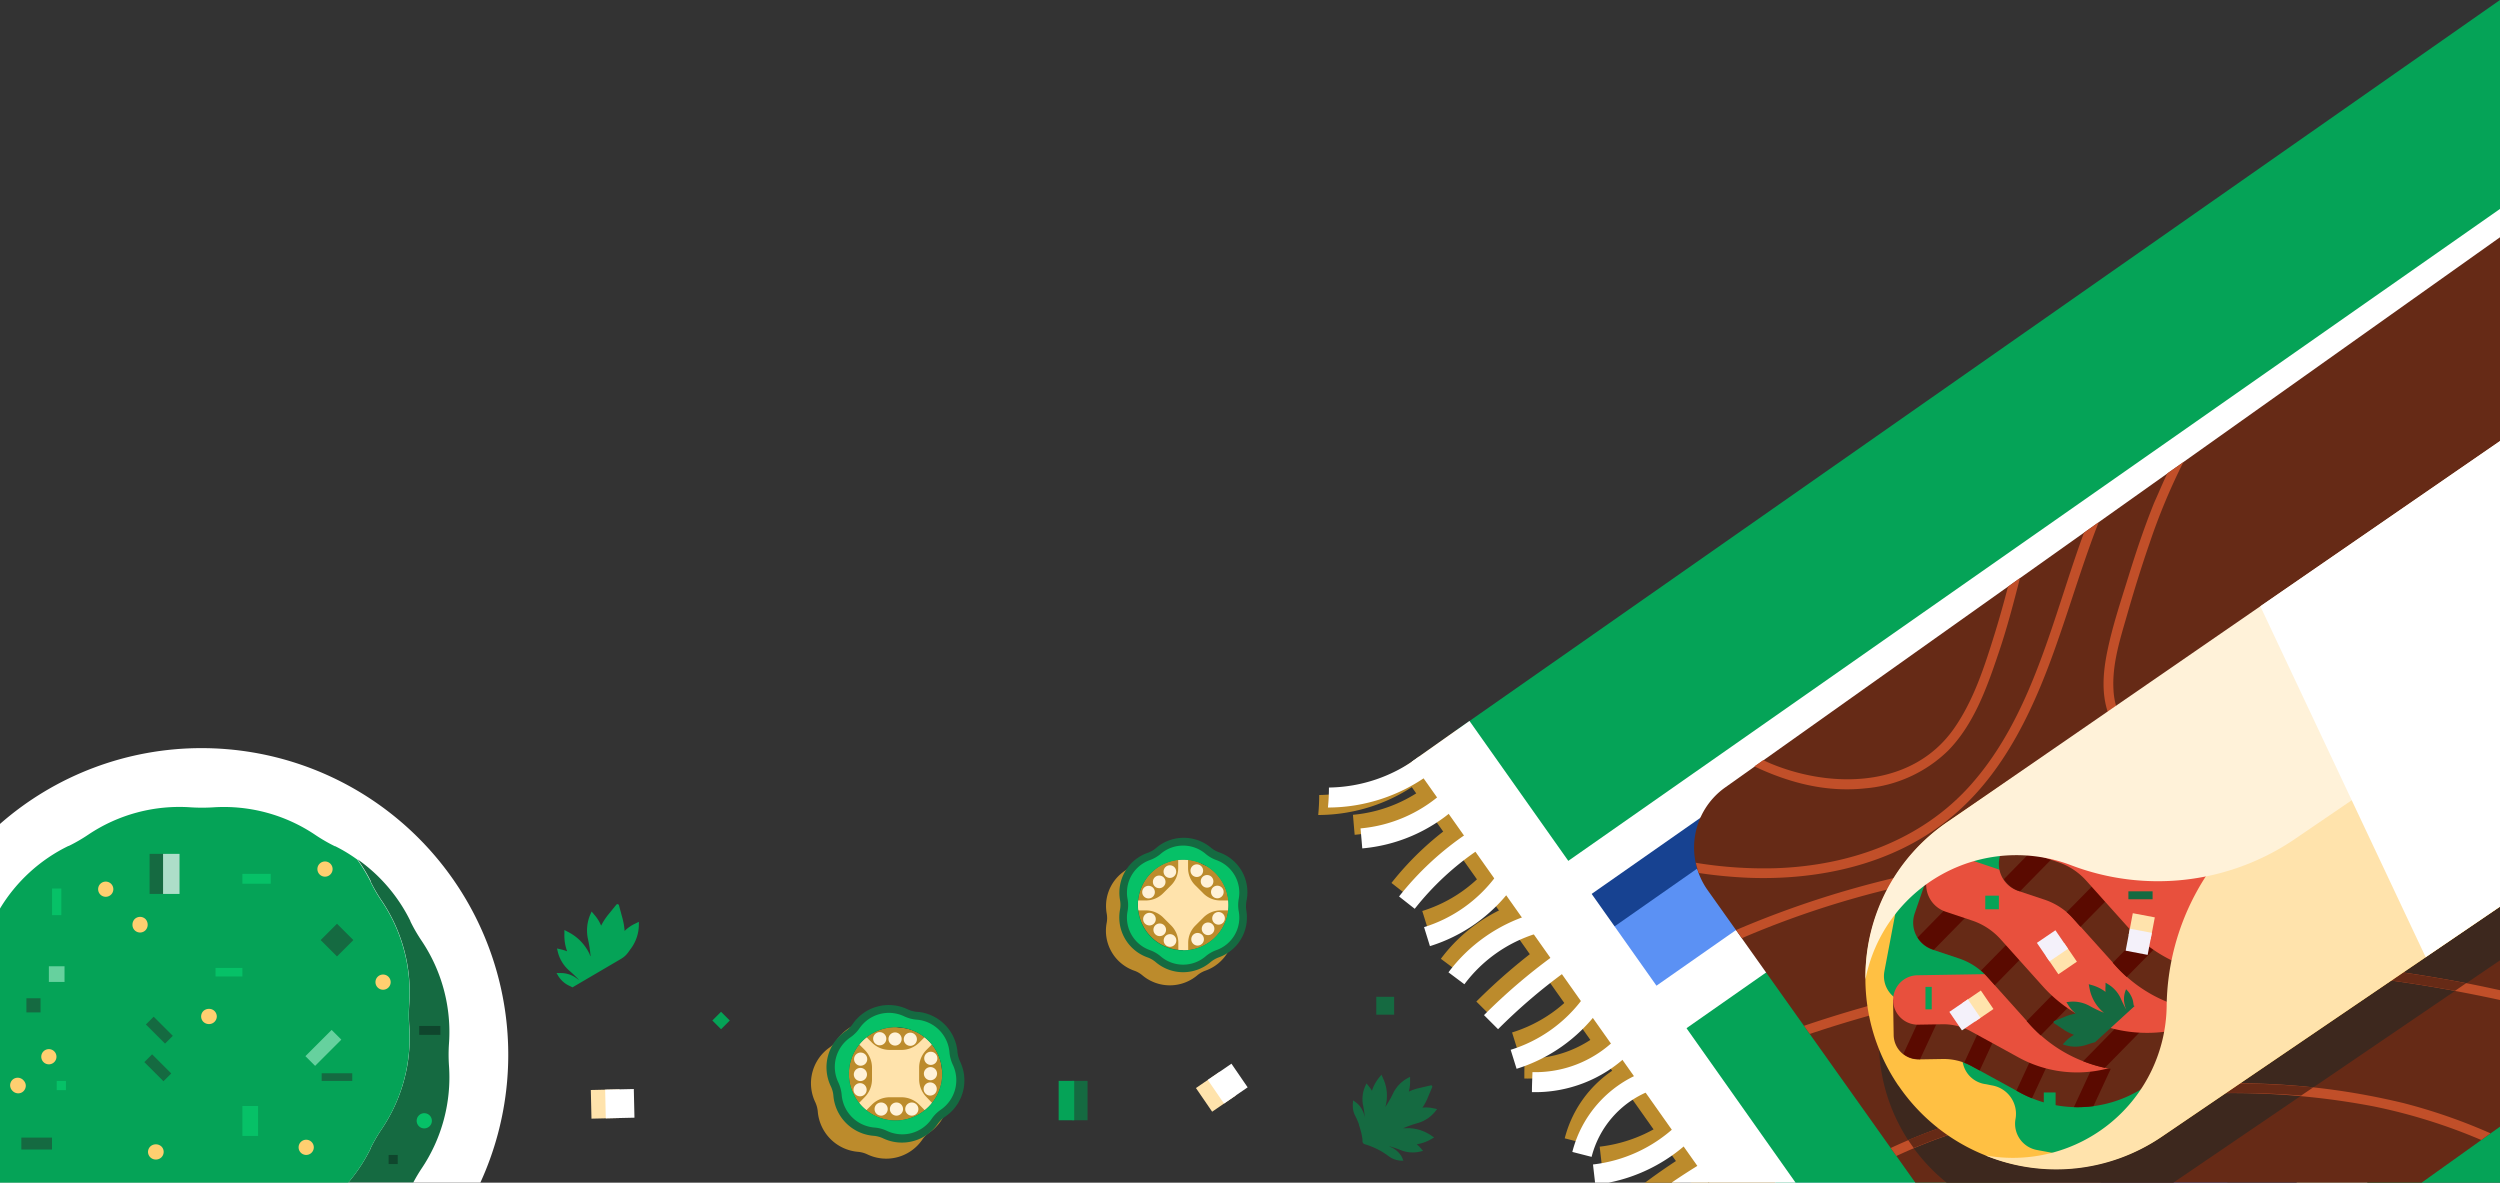 <svg viewBox="0 0 375 177.4" xmlns="http://www.w3.org/2000/svg"><rect x="0" y="0" width="375" height="177.4" fill="#333333" stroke="none"/><g fill="#bc8b2c"><path d="M266.65 177.4l-48.03-67.99-8.65 6.11 43.71 61.88z"/><path d="M197.73 122.25c.1-1 .15-2 .15-3a22.93 22.93 0 0013.51-4.63c.5.89 1 1.81 1.41 2.75a25.86 25.86 0 01-15.07 4.88z"/><path d="M203.2 125.22c-.09-1-.17-2-.26-3a21.28 21.28 0 0012.1-5.16l2 2.25a24.21 24.21 0 01-13.84 5.91zm7.87 9.06l-2.35-1.84a45.21 45.21 0 0110.34-9.57l1.66 2.48a42.23 42.23 0 00-9.65 8.93zm3.16 5.22c-.3-.95-.59-1.9-.89-2.85a21.26 21.26 0 0010.75-7.59l2.39 1.79a24.33 24.33 0 01-12.25 8.65zm4.29 6.1l-2.39-1.78a24.25 24.25 0 0112.25-8.66l.88 2.85a21.34 21.34 0 00-10.74 7.59zm5.05 6.74l-2.12-2.11a88.16 88.16 0 0110.35-8.86l1.76 2.42a83 83 0 00-9.99 8.55zm4.13 5.38c-.3-.95-.59-1.9-.89-2.85a21.26 21.26 0 0010.75-7.59l2.39 1.79a24.33 24.33 0 01-12.25 8.65zm.95 4.06c0-1 0-2 .07-3a17.17 17.17 0 0012.28-4.73l2.06 2.16a20.12 20.12 0 01-14.41 5.57zm8.95 9.71l-2.89-.74a17.45 17.45 0 0110.47-11.91l1.11 2.77a14.52 14.52 0 00-8.69 9.88zm2.7 3.51c-.12-1-.23-2-.35-3a21.85 21.85 0 0012.27-5.61l2.07 2.26A24.91 24.91 0 01240.3 175zm11.6 2.4c1.25-.83 2.5-1.65 3.79-2.41l-1.53-2.57a88.27 88.27 0 00-7.43 5z"/></g><path d="M375 177.4V0L218.45 109.53l47.94 67.87z" fill="#05a357"/><path d="M355.02 177.4L375 163.42V31.34l-141.73 99.17 33.12 46.89z" fill="#fff"/><path d="M344.43 177.4L375 156.01V38.75l-138.23 96.72 29.62 41.93z" fill="#174291"/><path d="M334.03 177.4L375 148.73V46.03l-134.79 94.31 26.18 37.06z" fill="#5b91f4"/><path d="M315.03 177.4L375 135.44V59.33l-128.5 89.9 19.89 28.17z" fill="#fff"/><path d="M301.42 177.4L375 125.91V68.85l-124 86.76 15.39 21.79z" fill="#05a357"/><path d="M269.34 177.4l-48.92-69.26-8.65 6.11 44.61 63.15z" fill="#fff"/><path d="M199.19 121.13c.1-1 .15-2 .15-3a22.93 22.93 0 0013.51-4.63c.5.89 1 1.81 1.41 2.75a25.86 25.86 0 01-15.07 4.88zm5.15 6.13c-.08-1-.17-2-.26-3a21.32 21.32 0 0012.1-5.16l2 2.25a24.21 24.21 0 01-13.84 5.91zm7.87 9.06l-2.35-1.85a45 45 0 0110.35-9.56l1.65 2.48a42 42 0 00-9.65 8.93zm2.28 5.6c-.29-.95-.59-1.9-.88-2.85a21.28 21.28 0 0010.74-7.59l2.39 1.79a24.25 24.25 0 01-12.25 8.65zm5.17 5.72l-2.39-1.79a24.33 24.33 0 0112.25-8.65l.89 2.85a21.26 21.26 0 00-10.75 7.59zm5.05 6.74l-2.11-2.11a87.26 87.26 0 0110.34-8.86l1.76 2.41a84 84 0 00-9.99 8.56zm2.78 5.94c-.3-.95-.59-1.9-.89-2.85a21.32 21.32 0 0010.75-7.59l2.39 1.78a24.29 24.29 0 01-12.25 8.66zm2.3 3.5c0-1 .05-2 .08-3a17.15 17.15 0 0012.26-4.74l2.06 2.16a20.16 20.16 0 01-14.4 5.58zm8.95 9.71l-2.89-.74a17.44 17.44 0 0110.48-11.91c.36.92.73 1.85 1.1 2.77a14.48 14.48 0 00-8.69 9.88zm2.55 3.87a24.87 24.87 0 0012-6.08l-2.07-2.26a21.79 21.79 0 01-12.27 5.61c.1.91.21 1.82.31 2.73zm14.94 0l.6-.37-1.53-2.57a95.82 95.82 0 00-4.57 2.94z" fill="#fff"/><path d="M287.3 177.4h75.94L375 169V35.59l-116.24 82.54a11.05 11.05 0 00-2.61 15.4z" fill="#662a16"/><path d="M286.53 171.48a27.2 27.2 0 005.47 5.92h34l49-33.35V78.49l-81.31 55.33a27.11 27.11 0 00-7.16 37.66z" fill="#3d281e"/><path d="M279.81 118.25a20.2 20.2 0 0012.39-5.64c3.83-3.9 5.78-9.3 7.49-14.37C301 94.44 302 90.58 303 86.7l-1.8 1.3c-.6 2.31-1.24 4.6-1.94 6.88-1.55 5-3.23 10.32-6.32 14.62-6 8.31-17.21 8.77-26.08 5.52-.8-.29-1.59-.61-2.37-1l-1.34.94c5.22 2.46 10.77 3.93 16.66 3.29zm80.74 47.22a106 106 0 00-29.76-2.87 161.33 161.33 0 00-28.72 3.48 84.22 84.22 0 00-18.46 6.12l.85 1.2a78.5 78.5 0 0114.54-5.13 151.77 151.77 0 0127.73-4 112.14 112.14 0 0129.32 1.69 83.67 83.67 0 0116.14 5.04l1.39-1a83.88 83.88 0 00-13.03-4.53z" fill="#c14f29"/><path d="M262.37 131.67c10.53.38 21.52-2 29.88-8.74 8.56-6.84 13.14-17.28 16.61-27.39 2-5.74 3.73-11.57 5.94-17.2l-2.2 1.56c-1 2.72-1.91 5.47-2.8 8.21-3.4 10.41-6.81 21.36-14.25 29.69s-18.24 12.06-29.17 12.43a62.78 62.78 0 01-12-.81 11.62 11.62 0 00.44 1.53 70.7 70.7 0 007.55.72zm30.51 17.64a192.28 192.28 0 0136.28-4 195.18 195.18 0 0136.6 2.88q4.64.81 9.24 1.81v-1.47c-1.46-.32-2.92-.63-4.38-.92a197.81 197.81 0 00-36.73-3.78 195.36 195.36 0 00-36.76 3.17 186.91 186.91 0 00-26.53 6.87l.87 1.22a185.83 185.83 0 0121.41-5.78zm30.78-35.07a31.53 31.53 0 009.46 2c4.34.35 8.71.48 13.06.56a285.76 285.76 0 0028.82-.91v-1.43q-9.48.77-19 .92-6.52.09-13.06-.1c-3.94-.12-7.93-.21-11.85-.68a22.56 22.56 0 01-9-2.68 10.31 10.31 0 01-5.06-8.32c-.26-3.92 1-7.76 2.06-11.46s2.12-7.11 3.33-10.61a92.86 92.86 0 015.08-12.2L325.1 71c-.7 1.47-1.34 3-2 4.47-1.45 3.6-2.68 7.28-3.83 11s-2.38 7.39-3.16 11.16-1 7.6.85 11a12.8 12.8 0 006.7 5.61zM291 131.74c17.6-3.39 35.59-4.35 53.46-5.34 10.19-.57 20.39-1.08 30.57-1.73v-1.45c-8.57.55-17.16 1-25.73 1.47-17.87 1-35.84 1.81-53.53 4.74a145.52 145.52 0 00-35.35 10.07l.87 1.22a139 139 0 0129.71-8.98z" fill="#c14f29"/><path d="M330.79 162.6a161.33 161.33 0 00-28.72 3.48 86.57 86.57 0 00-15.84 4.92l.3.46.53.75a82.26 82.26 0 0112-4 151.77 151.77 0 0127.73-4 126.55 126.55 0 0118.37.13l1.84-1.24a121.85 121.85 0 00-16.21-.5zm3.1-18.74a195.36 195.36 0 00-36.76 3.14q-7.38 1.35-14.63 3.27c-.12.53-.23 1.05-.31 1.58 3.53-1 7.1-1.81 10.69-2.55a192.28 192.28 0 0136.28-4 195.18 195.18 0 0136.6 2.88c.83.14 1.66.29 2.48.45l1.68-1.15a198 198 0 00-36.03-3.62zM375 124.67v-1.45c-8.57.55-17.16 1-25.73 1.47-16 .87-32 1.63-47.84 3.87l-2.72 1.85c15.12-2.34 30.46-3.16 45.72-4 10.19-.58 20.39-1.09 30.57-1.74zm-41.88-8.47c4.34.35 8.71.48 13.06.56a285.76 285.76 0 0028.82-.91v-1.43q-9.48.77-19 .92-6.52.09-13.06-.1c-3.94-.12-7.93-.21-11.85-.68a27.23 27.23 0 01-6.77-1.59l-1.4 1 .72.32a31.53 31.53 0 009.48 1.91z" fill="#662a16"/><path d="M284.77 162.84a28.54 28.54 0 0039.67 7.54L375 136V98h-45.7l-37 25.17a28.56 28.56 0 00-7.54 39.68z" fill="#ffc043"/><path d="M310.9 173.49l-5.4-1a4 4 0 01-3.17-4.66 4.32 4.32 0 00-3.43-5l-1.31-.25a4 4 0 01-3.17-4.66l.3-1.57a4.32 4.32 0 00-3.43-5l-5.46-1a4 4 0 01-3.17-4.66l1.69-8.92a6 6 0 012.51-3.83l15.22-10.4 24.36 41-6.4 7a9.86 9.86 0 01-9.14 2.95z" fill="#05a357"/><path d="M331.58 149.15l.1 5.56a3.94 3.94 0 01-1.89 3.43l-8.7 5.29a18.19 18.19 0 01-18.19.41l-7.17-3.93a8.73 8.73 0 00-4.3-1.06l-3.61.06a3.71 3.71 0 01-3.77-3.64l-.09-5.33z" fill="#662a16"/><path d="M311.08 166.07a18.11 18.11 0 002.94-.15l7.69-16.61-2.89.05zM288 158.91l4.22-9.1h-2.89l-3.82 8.27a3.63 3.63 0 002.35.79zm14.46 4.69l.44.24a17.32 17.32 0 001.9.9l7.07-15.26h-2.89zm-7.83-4.19a9.06 9.06 0 011.1.5l1.22.67 5.05-10.94-2.88.05zm36.92-10.26l-2.88.05-6.21 13.4 3.98-2.42z" fill="#5a0a00"/><path d="M331.59 149.5v.9a2.36 2.36 0 01-1.14 2.06l-9.45 5.76a18.22 18.22 0 01-18.19.41l-7.17-3.93a8.56 8.56 0 00-4.29-1.06l-3.62.06a3.7 3.7 0 01-3.76-3.64 3.7 3.7 0 013.64-3.77l40-.66a3.93 3.93 0 013.98 3.87z" fill="#e8503d"/><path d="M341.31 148.71l-2.05 6.09a4.54 4.54 0 01-3.38 3l-11.51 2.38a21 21 0 01-19.94-6.58l-6.28-7a10 10 0 00-4.26-2.82l-4-1.33a4.28 4.28 0 01-2.69-5.42l2-5.83z" fill="#662a16"/><path d="M312.47 159.18a21.36 21.36 0 003.25 1l14.79-15.09-3.16-1.09zm-22.38-16.73l8.11-8.27-3.2-1.06-7.36 7.51a4.3 4.3 0 002.25 1.77zM304 153.16l.39.44c.54.6 1.12 1.17 1.71 1.71l13.6-13.87-3.16-1.06zm-6.85-7.58a10.16 10.16 0 011 1l1.07 1.2 9.75-9.94-3.16-1.06zm44.13 3.12l-3.16-1.07-11.93 12.18 5.27-1.1z" fill="#5a0a00"/><path d="M341.18 149.09l-.33 1a2.73 2.73 0 01-2 1.8l-12.52 2.6a21 21 0 01-19.95-6.59l-6.28-7a10 10 0 00-4.26-2.81l-4-1.34a4.27 4.27 0 01-2.69-5.41 4.28 4.28 0 015.42-2.69l43.75 14.74a4.54 4.54 0 012.86 5.7z" fill="#e8503d"/><path d="M354.18 140l-2.05 6a4.54 4.54 0 01-3.38 3l-11.51 2.39a21 21 0 01-19.94-6.59l-6.3-7.01a10.12 10.12 0 00-4.26-2.82l-4-1.33a4.27 4.27 0 01-2.69-5.41l2-5.83z" fill="#662a16"/><path d="M325.34 150.42a20.29 20.29 0 003.25 1l14.79-15.09-3.16-1.06zM303 133.7l8.11-8.28-3.16-1.06-7.36 7.51a4.26 4.26 0 002.25 1.77zm13.91 10.71l.39.43a21.22 21.22 0 001.71 1.71l13.6-13.87-3.16-1.06zm-6.91-7.59a10.16 10.16 0 011 1l1.07 1.2 9.75-9.94-3.14-1.08zm44.15 3.12l-3.16-1.07-11.94 12.18 5.28-1.09z" fill="#5a0a00"/><path d="M354.05 140.33l-.33 1a2.71 2.71 0 01-2 1.8l-12.53 2.6a21 21 0 01-19.94-6.59l-6.28-7a9.88 9.88 0 00-4.26-2.82l-4-1.33a4.28 4.28 0 01-2.69-5.42 4.28 4.28 0 015.42-2.68l43.75 14.73a4.55 4.55 0 012.86 5.71z" fill="#e8503d"/><path d="M296.24 153.245l-1.89-2.778 2.778-1.89 1.89 2.777z" fill="#ffe3ac"/><path d="M294.292 154.56l-1.891-2.778 2.778-1.89 1.89 2.778z" fill="#f4f1fa"/><path d="M322.595 140.907l-3.301-.627.627-3.3 3.301.626z" fill="#ffe3ac"/><path d="M322.148 143.23l-3.3-.627.627-3.301 3.3.627z" fill="#f4f1fa"/><path d="M306.865 143.364l2.778-1.89 1.89 2.777-2.777 1.891z" fill="#ffe3ac"/><path d="M305.534 141.429l2.778-1.89 1.89 2.777-2.777 1.89z" fill="#f4f1fa"/><path d="M324.18 170.56L375 136V98h-.06L341 121.1a36.54 36.54 0 00-16 29.76 23.07 23.07 0 01-27.23 22.44 28 28 0 0026.41-2.74z" fill="#ffe3ac"/><path d="M310.68 129.79a36.52 36.52 0 0033.54-3.93l30.78-21v-38.7l-82.95 57.18a28 28 0 00-12.23 23.55 23.07 23.07 0 0130.86-17.1z" fill="#fff2d9"/><path d="M320.06 150.84l-.06-.38a2.9 2.9 0 00-.3-1 3.43 3.43 0 00-.59-.87l-.2-.21-.11.3a3.52 3.52 0 00-.15 1.76 3 3 0 00.09.41c0 .11.07.22.11.33l.09.25a15.91 15.91 0 01-.8-1.6 4.81 4.81 0 00-1.95-2.21l-.36-.21v.53a4.69 4.69 0 000 .84 6.16 6.16 0 00-2-1l-.52-.15.13.68a6.19 6.19 0 001.92 3.41l.24.2a16.92 16.92 0 01-2.1-1 5.12 5.12 0 00-3.09-.65l-.45.05.31.49a5.08 5.08 0 001.09 1.22 7.94 7.94 0 00-1.58.46l-1.64.66a.2.2 0 000 .35l1.49 1a8.38 8.38 0 001.47.73 5.29 5.29 0 00-1.29 1l-.4.43.43.13a5.2 5.2 0 003.17-.08c.41-.14.82-.27 1.25-.38l5.94-5.43z" fill="#156a41"/><path d="M297.79 134.35h2.04v2.04h-2.04zm-8.97 13.68h.94v3.37h-.94z" fill="#05a357"/><path d="M319.26 133.7h3.63v1.19h-3.63z" fill="#156a41"/><path d="M306.57 163.87h1.77v3.54h-1.77z" fill="#05a357"/><path d="M375 135.98V66.16l-35.95 24.78 24.8 52.63zM0 177.4h72.05a46 46 0 00-41.79-65.18A45.83 45.83 0 000 123.59z" fill="#fff"/><path d="M55.6 132.24a23.13 23.13 0 001.68 2.89 24.54 24.54 0 014.12 15.4 24 24 0 000 3.39 24.52 24.52 0 01-4.12 15.4 23.87 23.87 0 00-1.68 2.89v.06a24.85 24.85 0 01-3.34 5.09H62q.57-1.07 1.23-2.07a24.52 24.52 0 004.12-15.4 24 24 0 010-3.39 24.52 24.52 0 00-4.12-15.4 24.37 24.37 0 01-1.67-2.89v-.05a24.55 24.55 0 00-7.93-9.27 24.73 24.73 0 012 3.3z" fill="#156a41"/><path d="M0 177.4h52.24a24.85 24.85 0 003.34-5.09v-.06a23.87 23.87 0 011.68-2.89 24.52 24.52 0 004.12-15.4 24 24 0 010-3.39 24.54 24.54 0 00-4.12-15.4 23.13 23.13 0 01-1.68-2.89v-.05a24.73 24.73 0 00-2-3.3 23.32 23.32 0 00-3.3-2h-.06a25.19 25.19 0 01-2.89-1.67A24.52 24.52 0 0032 121.1a27.39 27.39 0 01-3.39 0 24.52 24.52 0 00-15.4 4.12 24.37 24.37 0 01-2.89 1.67h-.05A24.55 24.55 0 000 136.28z" fill="#05a357"/><path d="M3.2 170.64h4.6v1.79H3.2zm.76-20.9h2.12v2.12H3.96zm18.48-21.66h2.47v6.01h-2.47z" fill="#156a41"/><path d="M24.46 128.08h2.47v6.01h-2.47z" fill="#addec9"/><path d="M45.81 158.423l3.932-3.932 1.457 1.457-3.932 3.932zM7.33 144.94h2.35v2.35H7.33z" fill="#66d19e"/><path d="M48.25 160.99h4.59v1.15h-4.59zm2.298-22.43l2.454 2.453-2.454 2.454-2.454-2.454zm-27.734 19.59l2.871 2.87-1.167 1.167-2.87-2.871zm.236-5.646l2.87 2.87-1.167 1.167-2.87-2.87z" fill="#156a41"/><path d="M36.36 165.9h2.35v4.49h-2.35zm-27.85-3.76h1.38v1.38H8.51zm27.85-31.06h4.25v1.48h-4.25zm-4.03 14.11h4.03v1.28h-4.03zM7.81 133.28H9.2v3.99H7.81z" fill="#06c167"/><path d="M45.93 173.24a1.14 1.14 0 010-2.28 1.14 1.14 0 010 2.28zm-13.75-19.97a1.15 1.15 0 01-.8.34h-.07a1.19 1.19 0 01-.81-.34 1.14 1.14 0 01-.33-.8 1.16 1.16 0 01.33-.81 1.2 1.2 0 01.81-.33h.07a1.14 1.14 0 01.8.33 1.17 1.17 0 01.34.81 1.15 1.15 0 01-.34.8zm-28.65 10.4a1.09 1.09 0 01-.8.33 1.18 1.18 0 01-.81-.33l-.07-.07a1.18 1.18 0 01-.33-.8 1.16 1.16 0 01.33-.81 1.13 1.13 0 01.81-.33 1.18 1.18 0 01.81.33l.06.07a1.15 1.15 0 01.34.8 1.17 1.17 0 01-.34.81zm3.8-4.02a1.14 1.14 0 010-2.28 1.14 1.14 0 010 2.28zm16.89 13.94a1.17 1.17 0 01-.81.34h-.07a1.16 1.16 0 01-.8-.34 1.15 1.15 0 01-.34-.8 1.17 1.17 0 01.34-.81 1.2 1.2 0 01.8-.33h.07a1.2 1.2 0 01.81.33 1.12 1.12 0 01.33.81 1.14 1.14 0 01-.33.8zm-2.4-34.05a1.14 1.14 0 01-1.95-.8v-.07a1.22 1.22 0 01.33-.81 1.18 1.18 0 01.81-.33 1.16 1.16 0 01.81.33 1.22 1.22 0 01.33.81v.07a1.18 1.18 0 01-.33.8zm-5.96-5.02a1.14 1.14 0 010-2.28 1.14 1.14 0 010 2.28zm32.89-3.02a1.14 1.14 0 010-2.28 1.14 1.14 0 010 2.28zm8.71 16.96a1.14 1.14 0 010-2.28 1.14 1.14 0 010 2.28z" fill="#ffcf70"/><path d="M63.64 169.26a1.14 1.14 0 010-2.28 1.14 1.14 0 010 2.28z" fill="#06c167"/><path d="M58.29 173.24h1.37v1.37h-1.37zm4.59-19.35h3.18v1.34h-3.18z" fill="#0f462d"/><path d="M185 137a6.36 6.36 0 00-4.13-7.16 4.1 4.1 0 01-1.23-.72 6.36 6.36 0 00-8.16 0l-.08.06a3.9 3.9 0 01-1.23.72A6.36 6.36 0 00166 137a3.87 3.87 0 010 1.44 6.34 6.34 0 004.13 7.16 3.82 3.82 0 011.24.71 6.4 6.4 0 008.21 0 3.88 3.88 0 011.23-.71 6.34 6.34 0 004.13-7.16A3.87 3.87 0 01185 137z" fill="#bc8b2c"/><path d="M180.49 134l-1.2-1.2a3.65 3.65 0 01-1.08-2.59v-1.88a6.87 6.87 0 00-1.48 0v1.88a3.68 3.68 0 01-1.07 2.59l-1.2 1.2a3.65 3.65 0 01-2.59 1.07H170v1.49h1.89a3.65 3.65 0 012.59 1.07l1.2 1.2a3.7 3.7 0 011.07 2.59v1.89h1.48v-1.89a3.66 3.66 0 011.08-2.59l1.2-1.2a3.61 3.61 0 012.58-1.07H185a6.12 6.12 0 000-.74 6.28 6.28 0 000-.75h-1.89a3.61 3.61 0 01-2.62-1.07z" fill="#ffe3ac"/><circle cx="179.64" cy="140.89" fill="#fff2d9" r=".95"/><circle cx="181.21" cy="139.32" fill="#fff2d9" r=".95"/><circle cx="182.78" cy="137.75" fill="#fff2d9" r=".95"/><circle cx="182.6" cy="133.8" fill="#fff2d9" r=".95"/><circle cx="181.06" cy="132.2" fill="#fff2d9" r=".95"/><circle cx="179.52" cy="130.6" fill="#fff2d9" r=".95"/><circle cx="175.48" cy="130.74" fill="#fff2d9" r=".95"/><circle cx="173.88" cy="132.28" fill="#fff2d9" r=".95"/><circle cx="172.28" cy="133.82" fill="#fff2d9" r=".95"/><circle cx="172.42" cy="137.87" fill="#fff2d9" r=".95"/><circle cx="173.96" cy="139.47" fill="#fff2d9" r=".95"/><circle cx="175.5" cy="141.07" fill="#fff2d9" r=".95"/><path d="M187 135a6.33 6.33 0 00-4.13-7.15 3.92 3.92 0 01-1.24-.71 6.38 6.38 0 00-8.15 0l-.07.07a3.92 3.92 0 01-1.24.71A6.34 6.34 0 00168 135a3.93 3.93 0 010 1.45 6.36 6.36 0 004.13 7.16 3.87 3.87 0 011.24.72 6.35 6.35 0 008.2 0 4.23 4.23 0 011.23-.72 6.35 6.35 0 004.13-7.16A4.41 4.41 0 01187 135zm-9.51 7.52a6.8 6.8 0 116.8-6.79 6.79 6.79 0 01-6.82 6.83z" fill="#156a41"/><path d="M185.81 134.83a5.18 5.18 0 00-3.36-5.82 5.17 5.17 0 01-1.62-.94 5.2 5.2 0 00-6.72 0 5.17 5.17 0 01-1.62.94 5.18 5.18 0 00-3.36 5.82 4.9 4.9 0 010 1.87 5.17 5.17 0 003.36 5.82 5.17 5.17 0 011.62.94 5.18 5.18 0 006.72 0 5.17 5.17 0 011.62-.94 5.17 5.17 0 003.36-5.82 5.34 5.34 0 010-1.87zm-8.34 7.73a6.8 6.8 0 116.8-6.79 6.79 6.79 0 01-6.8 6.79z" fill="#06c167"/><path d="M213.05 172.73l.41-.1-.36-.41a4.11 4.11 0 00-.6-.58 6.2 6.2 0 002.15-.75l.47-.27-.57-.38a6.2 6.2 0 00-3.78-1h-.31a17.44 17.44 0 012.2-.78 5.18 5.18 0 002.63-1.75l.28-.35-.57-.12a5 5 0 00-1.64-.09 7.7 7.7 0 00.78-1.44l.69-1.64a.19.19 0 00-.23-.26l-1.73.4a7.88 7.88 0 00-1.55.53 5.3 5.3 0 00.19-1.64v-.58l-.4.22a5.14 5.14 0 00-2.16 2.29 15.64 15.64 0 01-1.14 2c0-.1.05-.19.07-.29a6.08 6.08 0 00-.38-3.9l-.28-.63-.34.41a6.11 6.11 0 00-1.09 2 4.72 4.72 0 00-.48-.69l-.34-.42-.17.38a4.78 4.78 0 00-.34 2.91 15.46 15.46 0 01.27 1.79l-.07-.25c0-.11-.07-.22-.11-.34a2.5 2.5 0 00-.15-.38 3.37 3.37 0 00-1.13-1.35l-.07-.05-.25-.17v.29a3.61 3.61 0 00.06 1.31 3.31 3.31 0 00.28.74c.06.11.11.23.17.34l.06.13a1.47 1.47 0 00.1.22 1.22 1.22 0 00.07.17c0 .06.05.12.07.17a1.8 1.8 0 00.08.21v.13l.09.24c.11.33.2.66.28 1 .06.29.12.58.16.87v.34a.5.5 0 00.36.43l.32.1c.29.09.57.2.84.31a9.9 9.9 0 01.93.44l.23.12.12.07.19.11.16.1.15.1.2.13.12.08.31.23a3.26 3.26 0 00.92.49 3.34 3.34 0 001 .18h.29l-.13-.29v-.05a3.32 3.32 0 00-1.14-1.35c-.11-.08-.23-.15-.35-.22l-.32-.15-.24-.12a16.5 16.5 0 011.72.57 4.78 4.78 0 003 .24z" fill="#156a41"/><path d="M85.79 148.06l-.39-.19a3.81 3.81 0 01-1-.67 4 4 0 01-.75-.95l-.17-.29h.44a4 4 0 012 .43 3.38 3.38 0 01.41.24l.33.23.25.18c-.48-.5-1-1-1.5-1.43a5.45 5.45 0 01-1.75-2.87l-.11-.47.6.14a5.79 5.79 0 01.92.29 6.85 6.85 0 01-.41-2.58v-.62l.7.37a7.09 7.09 0 013.09 3.27c0 .11.09.22.14.32a18.68 18.68 0 00-.39-2.58 6.07 6.07 0 01.33-3.67l.21-.48.43.51a5.76 5.76 0 011 1.61 9.09 9.09 0 011-1.57l1.28-1.58a.23.23 0 01.39.08l.54 2a9.77 9.77 0 01.31 1.86 5.6 5.6 0 011.55-1.08l.59-.29v.52a6.14 6.14 0 01-1.2 3.51c-.14.18-.26.36-.39.54a3.52 3.52 0 01-1.1 1l-7.28 4.27z" fill="#05a357"/><path d="M179.391 163.207l3.547-2.431 2.43 3.546-3.546 2.432z" fill="#ffe3ac"/><path d="M181.17 161.984l3.546-2.431 2.431 3.547-3.546 2.43z" fill="#fff"/><path d="M88.623 163.5l4.3-.098.098 4.298-4.3.099z" fill="#ffe3ac"/><path d="M90.772 163.45l4.299-.098.098 4.3-4.299.098z" fill="#fff"/><path d="M139.42 169.87a6.58 6.58 0 002.22-8.26 4.15 4.15 0 01-.38-1.43 6.62 6.62 0 00-5.94-6h-.11a3.94 3.94 0 01-1.43-.38 6.58 6.58 0 00-8.27 2.21 4.07 4.07 0 01-1 1.06 6.57 6.57 0 00-2.22 8.26 4.21 4.21 0 01.38 1.44 6.61 6.61 0 006 6 4.16 4.16 0 011.42.38 6.56 6.56 0 008.26-2.21 4.27 4.27 0 011.07-1.07z" fill="#bc8b2c"/><path d="M137.87 161.91v-1.76a3.78 3.78 0 011.11-2.68l1.38-1.38a7 7 0 00-1.09-1.09l-1.38 1.38a3.78 3.78 0 01-2.68 1.11h-1.75a3.78 3.78 0 01-2.68-1.11L129.4 155a8.42 8.42 0 00-1.09 1.09l1.38 1.38a3.78 3.78 0 011.11 2.68v1.76a3.82 3.82 0 01-1.11 2.68l-1.38 1.41c.16.19.33.38.52.57s.37.35.57.52l1.38-1.39a3.78 3.78 0 012.68-1.11h1.75a3.78 3.78 0 012.68 1.11l1.38 1.39.58-.52q.27-.28.51-.57l-1.36-1.41a3.82 3.82 0 01-1.13-2.68z" fill="#ffe3ac"/><circle cx="132.17" cy="166.36" fill="#fff2d9" r=".99"/><circle cx="134.47" cy="166.36" fill="#fff2d9" r=".99"/><circle cx="136.77" cy="166.36" fill="#fff2d9" r=".99"/><circle cx="139.53" cy="163.35" fill="#fff2d9" r=".99"/><circle cx="139.57" cy="161.05" fill="#fff2d9" r=".99"/><circle cx="139.62" cy="158.75" fill="#fff2d9" r=".99"/><circle cx="136.55" cy="155.89" fill="#fff2d9" r=".99"/><circle cx="134.26" cy="155.85" fill="#fff2d9" r=".99"/><circle cx="131.96" cy="155.81" fill="#fff2d9" r=".99"/><circle cx="129.1" cy="158.87" fill="#fff2d9" r=".99"/><circle cx="129.06" cy="161.17" fill="#fff2d9" r=".99"/><circle cx="129.01" cy="163.46" fill="#fff2d9" r=".99"/><path d="M141.83 167.46a6.56 6.56 0 002.17-8.26 4.16 4.16 0 01-.38-1.42 6.6 6.6 0 00-5.94-6h-.1a4.15 4.15 0 01-1.43-.38 6.57 6.57 0 00-8.26 2.22 4.07 4.07 0 01-1.06 1.05 6.58 6.58 0 00-2.21 8.27 4 4 0 01.39 1.43 6.59 6.59 0 006 6 4.14 4.14 0 011.43.37 6.56 6.56 0 008.26-2.21 4.11 4.11 0 011.13-1.07zM129.36 166a7 7 0 119.95 0 7 7 0 01-9.95 0z" fill="#156a41"/><path d="M141.13 166.45a5.38 5.38 0 001.8-6.72 5.53 5.53 0 01-.51-1.87 5.35 5.35 0 00-4.91-4.91 5.35 5.35 0 01-1.88-.5 5.35 5.35 0 00-6.71 1.8 5.45 5.45 0 01-1.38 1.37 5.37 5.37 0 00-1.8 6.72 5.53 5.53 0 01.51 1.87 5.36 5.36 0 004.91 4.92 5.35 5.35 0 011.88.5 5.35 5.35 0 006.71-1.8 5.29 5.29 0 011.38-1.38zm-11.77-.45a7 7 0 119.95 0 7 7 0 01-9.95 0z" fill="#06c167"/><path d="M163.13 168.04h-2.33v-5.91h2.33z" fill="#156a41"/><path d="M161.13 168.04h-2.33v-5.91h2.33zm-51.663-14.963l-1.309 1.308-1.308-1.308 1.308-1.308z" fill="#05a357"/><path d="M209.12 152.2h-2.68v-2.68h2.68z" fill="#156a41"/></svg>
